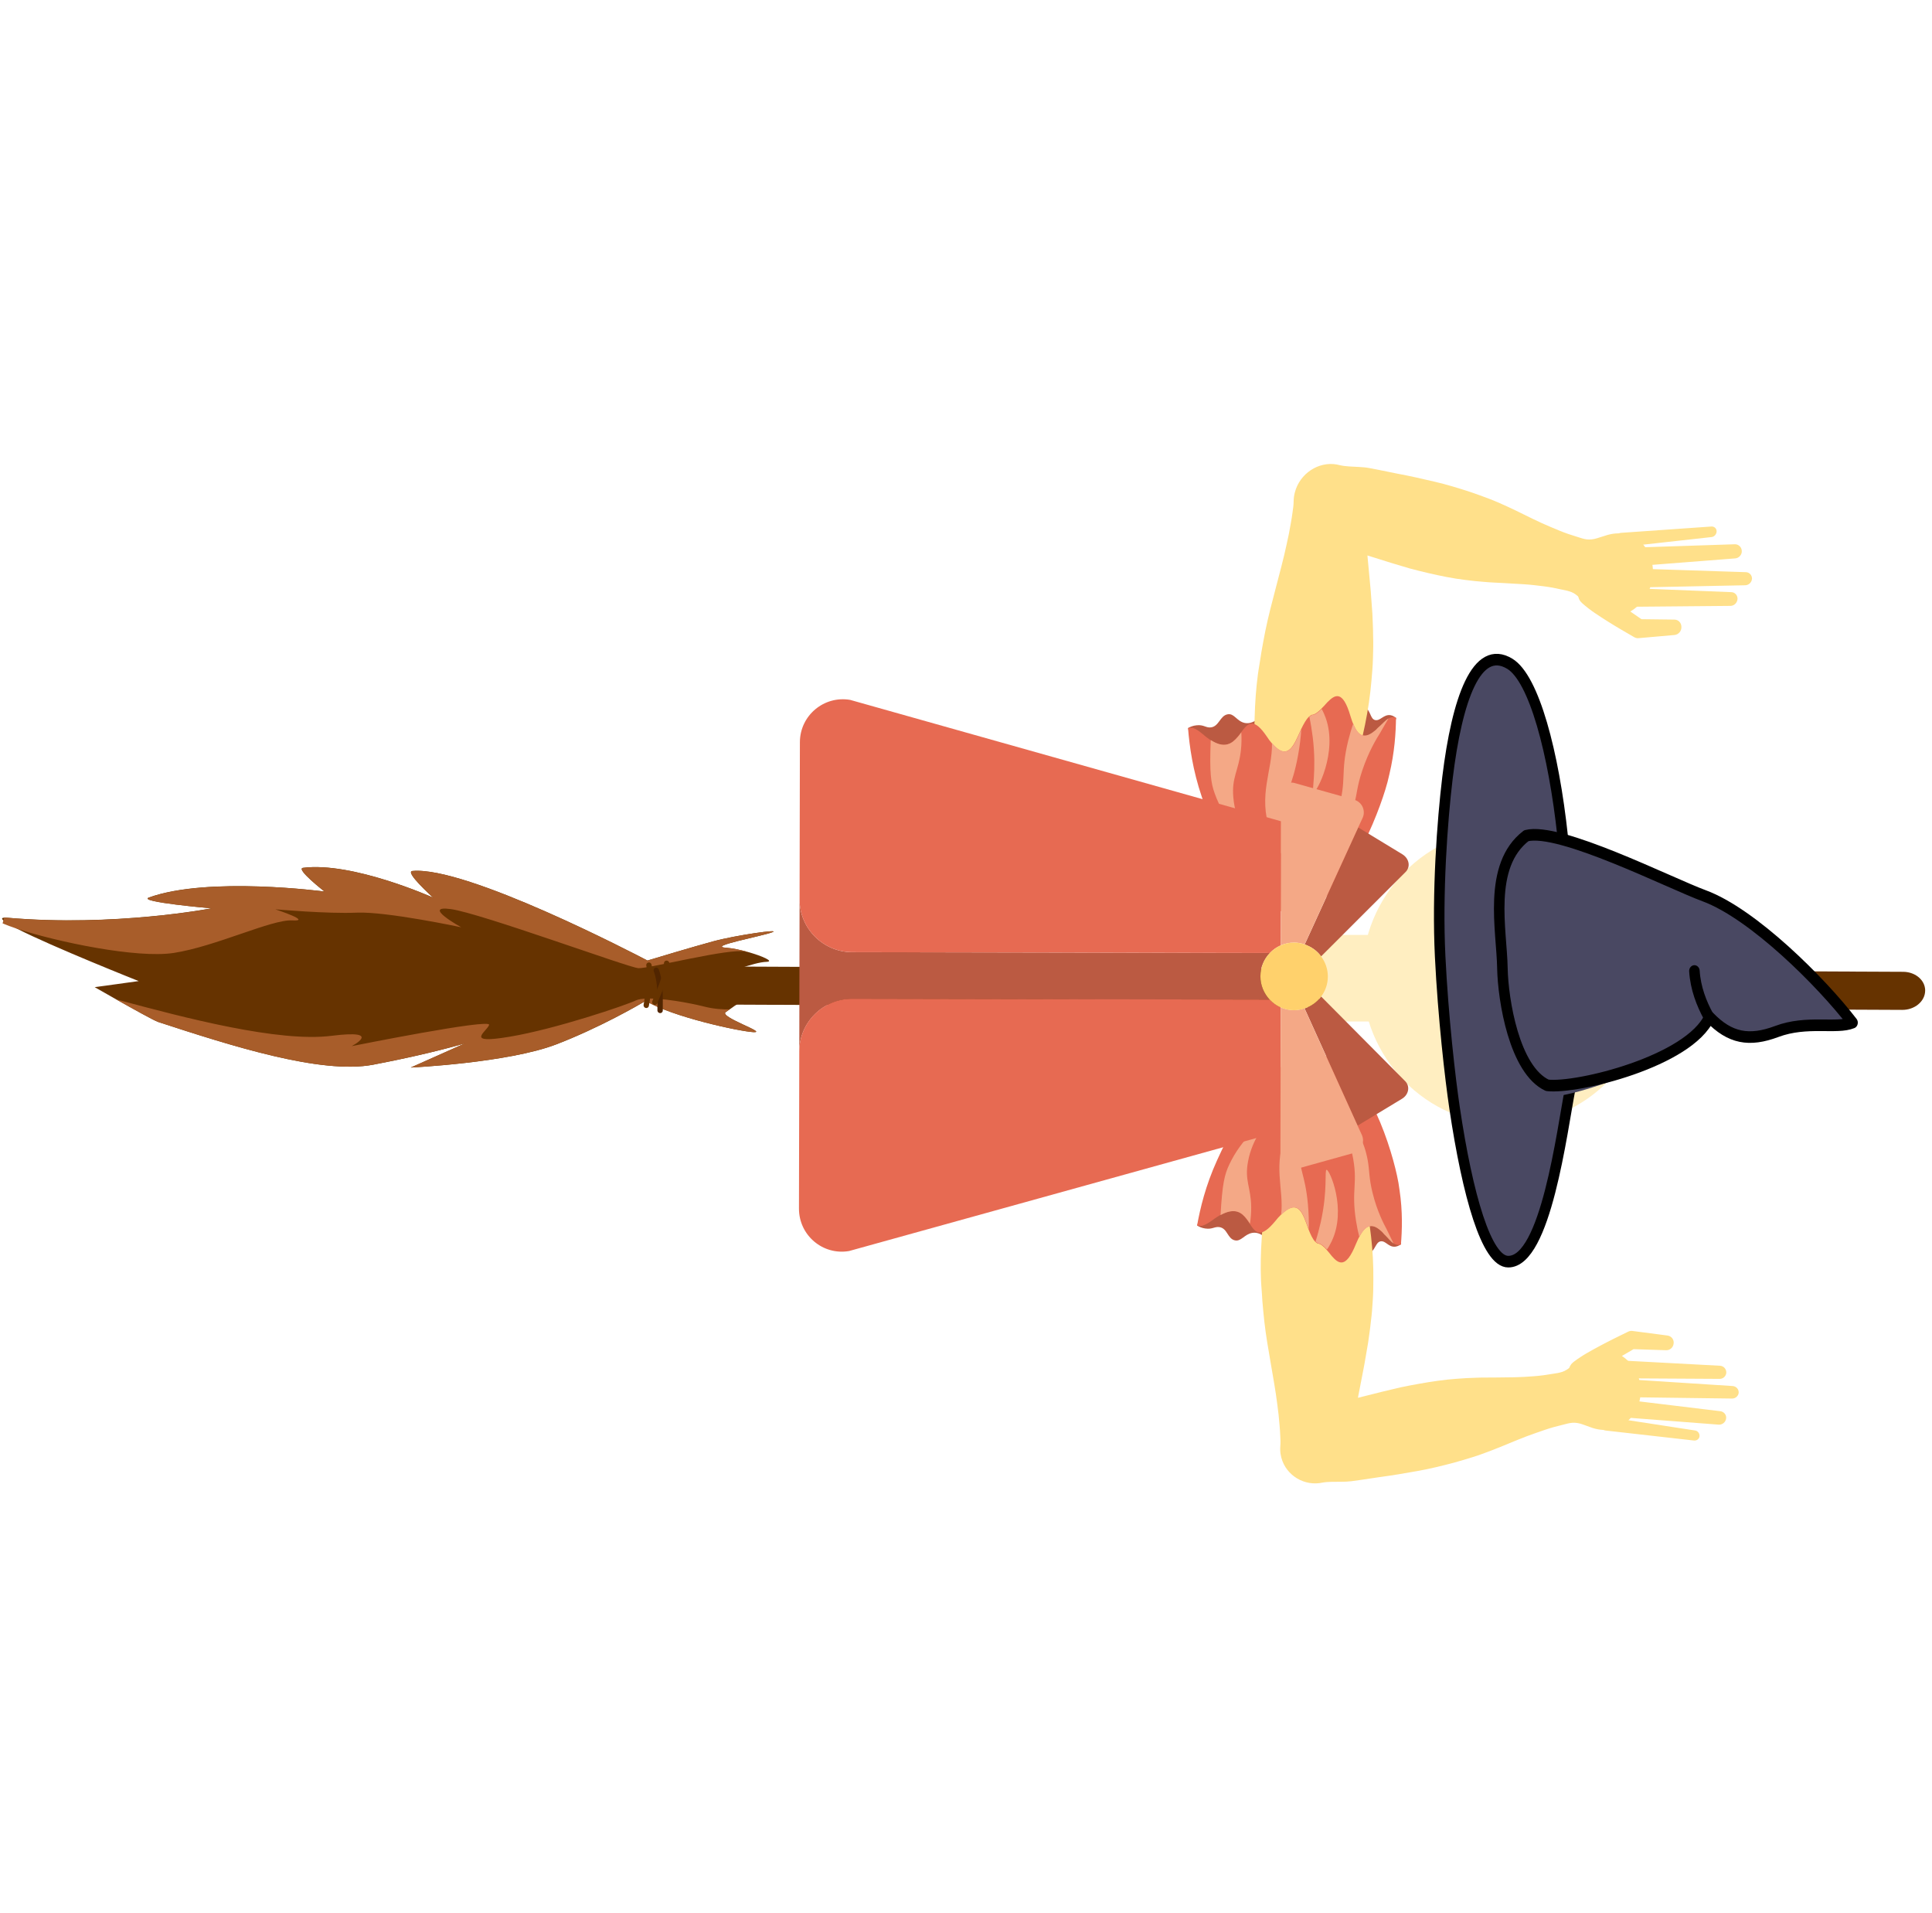 <?xml version="1.0" encoding="utf-8"?>
<svg viewBox="-0.623 157.056 1604.717 1588.701" width="1604.717" height="1588.701" xmlns="http://www.w3.org/2000/svg">
  <defs>
    <style type="text/css">
	.st0{fill:#663300;}
	.st1{fill:#A85D2A;}
	.st2{fill:none;stroke:#663300;stroke-width:7;stroke-linecap:round;stroke-miterlimit:10;}
	.st3{fill:none;stroke:#512500;stroke-width:7;stroke-linecap:round;stroke-miterlimit:10;}
</style>
  </defs>
  <g transform="matrix(0.413, 0.497, -0.483, 0.401, -27.438, -0.942)" style="transform-origin: 829.174px 952.349px;">
    <g>
      <path class="st0" d="M1648.1,3.4c0.9,0.6,1.8,1.2,2.6,2c10.2,9.1,10.2,26.8-0.1,39.4l-1024,1257.6c-10.3,12.6-26.9,15.5-37.1,6.4 c-10.2-9.1-10.2-26.8,0.1-39.4l1024-1257.6C1623,0.1,1637.9-3.3,1648.1,3.4z"/>
    </g>
    <path class="st0" d="M290.1,1443.3c39.5-59.1,265.3-156.4,281.5-163.4c4.2-10.3,23.7-57.6,34.9-82.9c12.6-28.5,44.1-81,39.6-68 c-5.1,15.1-40.3,79.4-22.3,59.8c5.3-5.8,13.5-12.4,21.6-18.2c16-11.4,31.8-19.4,25.2-10.7c-10.5,13.8-20.8,51-28.5,63.1 c-11.9,18.7,62.5-32.6,53.7-18.8c-7,11.1-7.8,23.4-8.4,33.3c-0.1,2.2-0.3,4.3-0.5,6.2c-1.3,11.5,55-25.2,42.7-11.3 c-12.2,13.7-82.3,70.2-119.5,83.3c-1.8,11.2-11.3,69.5-30.4,127.7c-21.2,64.8-96.6,167.8-96.6,167.8l20.7-75.9 c0,0-18.2,44.5-54.4,111.8c-33.2,61.6-135.7,128.8-218.7,182.6c-4.5,2.9-33.7,14.6-57,23.7c-16.3,6.4-29.6,11.5-29.6,11.5l1.2-2 l28.9-47.9c0,0-104.6,58.8-151.7,79.5c0,0,0,0,0,0c-9,4-15.9,6.5-19.6,7c-2.8,0.4-3.7-0.5-2.1-2.9c0.6-0.9,1.5-2,2.8-3.4 c97.3-101.2,158.4-215.8,158.4-215.8s-67.6,70.4-62.1,54.6c27.6-78.7,138.3-183.8,138.3-183.8s-46.6,10.6-41.1,1.8 c34.3-55.4,134.6-106.3,136.2-107.1C332.1,1444.9,284.1,1452.3,290.1,1443.3z"/>
    <path class="st1" d="M290.1,1443.3c39.5-59.1,265.3-156.4,281.5-163.4c4.2-10.3,23.7-57.6,34.9-82.9c12.6-28.5,44.1-81,39.6-68 c-5.1,15.1-40.3,79.4-22.3,59.8c5.3-5.8,13.5-12.4,21.6-18.2c-0.6,0.8-1.3,1.5-2,2c-16.1,11.1-62.7,113.2-71.7,123 c-8.9,9.7-183.5,113.8-212.3,140.8c-28.8,27.1,26.4,4.9,26.4,4.9s-77,62.5-100.2,93.9c-22.8,30.9-68.8,78.6-70.2,80.1 c1.7-1.1,42.7-27.5,24.9-7.9c-18.1,20-37,99.8-65.2,148.2c-24.7,42.3-106.5,109.2-152.5,138.9c0,0,0,0,0,0 c-6.6,4.2-12.4,7.7-17.2,10.2l-2.3-3.3l-2.1-2.9c0.6-0.9,1.5-2,2.8-3.4c97.3-101.2,158.4-215.8,158.4-215.8s-67.6,70.4-62.1,54.6 c27.6-78.7,138.3-183.8,138.3-183.8s-46.6,10.6-41.1,1.8c34.3-55.4,134.6-106.3,136.2-107.1 C332.1,1444.9,284.1,1452.3,290.1,1443.3z"/>
    <path class="st1" d="M230.7,1829.7c-4.5,2.9-33.7,14.6-57,23.7c75.4-54.7,176.1-128.9,212.9-188.3c36.8-59.4,26.8-11.8,26.8-11.8 s87.2-166.5,91.9-157.8c4.8,8.7-1.5,42.1,28.4-10.8c30-52.9,64.3-144.7,67.9-159.5c0.8-3.2,3.1-7.1,6.4-11.6 c12.2-16.5,38.5-39.6,56.2-52.9c10.1-7.6,17.7-16.1,23.1-23.1c-0.1,2.2-0.3,4.3-0.5,6.2c-1.3,11.5,55-25.2,42.7-11.3 c-12.2,13.7-82.3,70.2-119.5,83.3c-1.8,11.2-11.3,69.5-30.4,127.7c-21.2,64.8-96.6,167.8-96.6,167.8l20.7-75.9 c0,0-18.2,44.5-54.4,111.8C416.2,1708.7,313.7,1775.9,230.7,1829.7z"/>
    <path class="st2" d="M614.9,1319c-11.5-13.4-22.1-27.9-37.5-36.7"/>
    <path class="st3" d="M631.3,1309.2c-13.4-11.3-26.1-23.8-42.8-30"/>
    <path class="st2" d="M618.9,1307.7c-8.4-15.9-15.8-32.8-28.8-45"/>
  </g>
  <g transform="matrix(1.017, 0, 0, 1.394, -10.78, -385.582)" style="">
    <ellipse style="stroke: rgb(0, 0, 0); fill: rgb(255, 238, 193); stroke-opacity: 0;" cx="1240.182" cy="971.111" rx="117.849" ry="87.904"/>
    <rect x="1087.302" y="946.233" width="43.281" height="51.582" style="stroke: rgb(0, 0, 0); stroke-opacity: 0; fill: rgb(255, 238, 193);"/>
  </g>
  <g id="_x31_600px_xD7_1200px" class="st0" style="display: none; fill: rgb(0, 0, 0);" transform="matrix(1, 0, 0, 1, 1085.186, 859.264)"/>
  <g id="ñÇñ_x40_égÇ_xA2_ÇÃèóÇÃéq" transform="matrix(1.094, 0, 0, 1.206, 944.637, 819.19)" style="">
    <g style="transform-origin: 185.171px 139.822px;" transform="matrix(0.195, 1.112, -1.112, 0.195, 190.509, -44.725)">
      <g>
        <g>
          <g>
            <path class="st1" d="M366.7,256.7c4.4-24.8-72-49.2-97.2-59.4c-45.6-18.6-101.5-18.6-151.7-21.4c-51.7-2.9-98.4,2.3-110.1,16.8 c-16,19.9,15.2,38.7,61.2,53.3c25.3,8,68.2,19.1,106.6,23.7c36.7,4.4,74.2,6.2,92.7,6.4C322.2,276.7,364.3,271.1,366.7,256.7z" style="fill: rgb(73, 72, 98); stroke: rgb(0, 0, 0); stroke-linecap: round; stroke-linejoin: round; stroke-width: 7.077px;"/>
            <path class="st2" d="M268.8,224.8c-16.2,11.5-61.6,6.5-80.7,5.6c-17.7-0.9-59.8-9.1-72.9-24.4c-12.4-14.4,43.1-96.1,54.7-117.7 C186.2,58,234.9,20,263.1,3.5c2.1,11.2-6.8,29.9-3.5,51.1c3,19.3-1.3,31.8-16.5,43.1C267.3,115.6,280.3,216.6,268.8,224.8z" style="fill: rgb(73, 72, 98); stroke: none; stroke-linecap: butt; stroke-miterlimit: 4; stroke-width: 1px;"/>
            <path class="st4" d="M242.7,98.2c-8.5,3.3-18.5,5.7-29,4.6" style="fill: rgb(83, 75, 108); stroke: rgb(0, 0, 0); stroke-linecap: round; stroke-linejoin: round; stroke-width: 7.077px;"/>
            <path class="st5" d="M265.3,212.3c-13.1,20.3-56.5,20.3-75.5,17.4c-22.7-3.6-63.4-0.6-76.9-29.8 c-1.4-22.8,45.2-90.1,56.8-111.6C186.2,58,234.9,20,263.1,3.5c2.1,11.2-6.8,29.9-3.5,51.1c3,19.3-1.3,31.8-16.5,43.1 C267.3,115.6,270.9,192.9,265.3,212.3z" style="fill: none; stroke: rgb(0, 0, 0); stroke-linecap: round; stroke-linejoin: round; stroke-width: 7.077px;"/>
          </g>
        </g>
      </g>
    </g>
  </g>
  <g id="j_1_" transform="matrix(1.47, -0.716, 0.716, 1.47, 1081.885, 1086.142)" style="transform-origin: 112.004px 131.757px;">
    <path id="y_602_" class="st17" d="M13.5,54.5c0.6,0.9,1.5,2.1,3,3.1c3,2.1,4.8,1.1,6.9,2.6c3.3,2.4,1,7,4,9.4 c2.6,2.1,5.7-0.7,9.7,0.5c4.4,1.4,5.2,6.3,8.4,12.1c1.4,2.6,10.5,18.6,22.2,19.4c3.8,0.3,7-1.1,11.6,1c2.8,1.3,3.6,2.8,6,2.9 c4.1,0.2,5.8-3.8,8.5-3c2.5,0.8,2.2,4.5,5.5,5.7c1.2,0.4,2.4,0.3,3.2,0.1c2.2-6.4,5.2-18,2-31.1c-7.1-29-40.5-50-62-43.6 c-6.2,1.9-18.7,8.2-28,19.8C13.9,54,13.7,54.3,13.5,54.5z" style="fill: rgb(187, 90, 66);"/>
    <g id="y_600_">
      <path class="st0" d="M112.7,37.1c-0.8,1.6-1.5,3.2-2.1,4.9c-0.7,1.7-1.4,3.3-2.1,5c-0.7,1.7-1.3,3.3-1.9,5 c-0.6,1.7-1.3,3.4-1.9,5.1l-3.6,10.2c-1.2,3.4-2.5,6.8-3.6,10.2c-1.2,3.4-2.3,6.8-3.5,10.3c-1.2,3.4-2.3,6.9-3.5,10.3 c-2.4,6.8-5.2,13.5-8.4,19.9l-1.2,2.4l-1.2,2.4c-0.8,1.6-1.7,3.2-2.6,4.8c-1.8,3.2-3.6,6.3-5.6,9.3c-1.9,3.1-4,6.1-6,9.1 c-2.1,3-4.3,5.9-6.4,8.9l-6.6,8.8c-2.2,2.9-4.4,5.8-6.5,8.8c-2.1,2.9-4.2,5.9-6.2,8.9c-1,1.5-2,3-3,4.5c-1,1.5-2,3-2.7,4.7 l-11.3-25.7c3.1,0.7,6.5,0.7,9.7,1c1.6,0.1,3.3,0.3,4.8,0.6l4.7,1l9.5,2c3.2,0.7,6.3,1.3,9.5,2c3.2,0.7,6.3,1.4,9.4,2.1 c3.1,0.8,6.2,1.6,9.3,2.5c3.1,0.9,6.2,1.8,9.2,2.8c3.1,1,6.1,2.1,9.1,3.3c3,1.2,6,2.4,9,3.8c3,1.3,5.9,2.8,8.9,4.2 c3,1.4,5.9,2.8,8.9,4.2c3,1.4,6,2.6,9,3.8c3,1.2,6.1,2.2,9.2,3.1l2.3,0.7c0.8,0.2,1.6,0.4,2.4,0.5c1.6,0.2,3.3,0,5.1-0.5 c1.8-0.5,3.6-1.1,5.4-1.6c1.8-0.5,3.5-0.7,5.2-0.7c1.7,0,3.3,0.2,4.8,0.6c1.6,0.4,3.1,0.9,4.5,1.9c9.5,6.9,11.6,20.1,4.7,29.6 c-3.6,5-9.1,7.9-14.7,8.6c-1.7,0.2-3.3-0.1-4.9-0.5c-1.5-0.4-3-1.1-4.5-1.9c-1.5-0.8-2.8-1.8-4.2-3.1c-1.3-1.3-2.6-2.7-3.9-4 c-1.3-1.3-2.7-2.3-4.2-2.9c-0.7-0.3-1.5-0.5-2.3-0.7l-2.4-0.5c-3.1-0.7-6.3-1.3-9.5-1.7c-3.2-0.4-6.4-0.8-9.7-1.1 c-3.3-0.3-6.5-0.5-9.8-0.7c-3.3-0.2-6.6-0.4-9.8-0.7c-3.3-0.3-6.5-0.6-9.7-1.1c-3.2-0.5-6.4-1-9.6-1.6c-3.2-0.6-6.3-1.3-9.5-2 c-3.1-0.7-6.3-1.5-9.4-2.4c-3.1-0.9-6.2-1.8-9.3-2.7c-3.1-0.9-6.1-1.9-9.2-2.9l-9.2-2.9l-4.6-1.5c-1.5-0.5-3-1.2-4.5-1.9 c-3-1.4-5.9-3-9-3.9l-1.4-0.4C3.2,196.3-2,186.7,0.7,177.6c0.4-1.4,1-2.7,1.7-3.9c0.9-1.5,1.6-3.1,2.3-4.8c0.7-1.6,1.4-3.3,2-4.9 c1.3-3.3,2.5-6.6,3.6-10c2.3-6.7,4.2-13.6,6.2-20.4c1-3.4,2-6.8,3-10.2l1.6-5.1l1.7-5c1.2-3.3,2.4-6.6,3.7-9.9 c0.7-1.6,1.3-3.2,2-4.9l1-2.5l1-2.4c2.8-6.4,6-12.6,9.5-18.7l5.2-9.1c1.8-3,3.5-6.1,5.2-9.2c1.7-3.1,3.3-6.2,4.9-9.3l4.8-9.4 c1.6-3.1,3.1-6.3,4.5-9.5c0.7-1.6,1.4-3.2,2-4.8c0.7-1.6,1.3-3.3,1.9-5C73,6.4,86.8,0,99.2,4.5c12.4,4.5,18.9,18.3,14.3,30.7 C113.3,35.8,113,36.5,112.7,37.1z" style="fill: rgb(255, 224, 138);"/>
    </g>
    <g id="k_1599_">
      <path class="st0" d="M207.4,261.4l-43.2-25.3c-2.1-1.3-2.9-4-1.6-6.2s4-2.9,6.2-1.6c0.1,0,0.1,0.1,0.2,0.1l42.1,27.2 c1.6,1,2.1,3.2,1,4.7C211.1,261.8,209,262.3,207.4,261.4z" style="fill: rgb(255, 224, 138);"/>
    </g>
    <g id="k_1597_">
      <path class="st0" d="M199.9,215.7l-15.9-8.4l2.5,0.6h0c-5,0.4-10,0.7-14.9,1.2c-2.5,0.2-4.9,0.5-7.3,0.9c-1.2,0.2-2.4,0.4-3.5,0.6 c-0.6,0.1-1.1,0.2-1.7,0.3c-0.6,0.1-1,0.3-1.5,0.4l-0.4,0.1c-3,0.7-6-1.1-6.7-4.1c-0.7-3,1.1-6,4.1-6.7c0.1,0,0.2,0,0.3-0.1 c0.7-0.1,1.5-0.3,2.2-0.4c0.7-0.1,1.4-0.2,2.1-0.3c1.4-0.2,2.7-0.3,4-0.4c2.6-0.2,5.2-0.3,7.8-0.4c5.1-0.2,10.2-0.2,15.3-0.2h0 h0.4c0.8,0,1.5,0.2,2.1,0.6l15,9.9c1.7,1.1,2.2,3.4,1,5.1C203.7,216.1,201.6,216.6,199.9,215.7z" style="fill: rgb(255, 224, 138);"/>
    </g>
    <g id="k_1595_">
      <path class="st0" d="M218,240.7l-42.9-21.2c-2.2-1.1-3.1-3.8-2-6c1.1-2.2,3.8-3.1,6-2c0.1,0,0.1,0.1,0.2,0.1l41.8,23.2 c1.6,0.9,2.2,2.9,1.3,4.6C221.5,240.9,219.6,241.5,218,240.7z" style="fill: rgb(255, 224, 138);"/>
    </g>
    <g id="k_1593_">
      <path class="st0" d="M219.4,252.5l-45.1-22.7c-2.2-1.1-3.1-3.8-2-6s3.8-3.1,6-2c0.1,0,0.1,0.1,0.2,0.1l43.9,25 c1.5,0.9,2.1,2.8,1.2,4.4C222.7,252.7,220.9,253.2,219.4,252.5z" style="fill: rgb(255, 224, 138);"/>
    </g>
    <g id="k_10_">
      <path class="st0" d="M192.5,263.1l-38.1-24.2c-1.6-1-2.1-3.2-1.1-4.8s3.2-2.1,4.8-1.1c0,0,0.1,0.1,0.1,0.1l37.1,25.7 c1.2,0.8,1.5,2.5,0.7,3.7C195.3,263.6,193.7,263.9,192.5,263.1z" style="fill: rgb(255, 224, 138);"/>
    </g>
    <g id="y_598_">
      <path class="st1" d="M115.9,76c-0.6,2.5-1.3,5-2.1,7.3c-3.3,10.5-7.8,19-11.5,25.2c-0.3,0-0.7-0.1-1.2-0.4c-0.8-0.4-1.4-1-1.8-1.7 c-0.9-1.6-1.3-3.8-2.2-6.6l0,0c-0.2-0.5-0.4-1.1-0.6-1.7c-0.9-2.3-2.1-4.2-4-4.9c-1.7-0.6-4-0.1-7.5,2.5c-0.6,0.4-1.2,0.9-1.9,1.5 c-0.4,0.3-0.8,0.7-1.3,1.1c-10,9-12.2,5.2-13.6,0.1c-0.3-1.3-0.6-2.8-1-4.1c-0.6-2.2-1.4-4.1-2.8-4.9c0,0,0,0,0-0.1 c-0.2-0.3-0.4-0.7-0.6-1.2c-0.6-1.8-0.5-4.4-0.3-7.1c0.2-2.1,0.5-4.4,0.6-6.4c0.2-5.4-1.1-9.4-10-6.4c-1.2,0.4-2.5,0.9-3.9,1.6 c-5.3,2.4-8.2,2.7-9.8,1.7c-1.8-1-2.2-3.5-2.5-6.2c-0.1-0.9-0.2-1.8-0.4-2.7c0,0,0,0,0,0c-0.8-4.2-2.7-8.2-11.1-7.8 c-1.1,0.1-2.3,0.2-3.5,0.4c0,0-5.6,1.2-7.7,0.3c-0.7-0.3-1.2-0.7-1.2-0.7c-0.2-0.1-0.4-0.3-0.5-0.4c5.1-7,12.7-16.3,23.6-25.3 c7.5-6.2,47.1-39,69.1-26.2C126.2,14.6,120.3,57.8,115.9,76z" style="fill: rgb(231, 106, 82);"/>
    </g>
    <path id="y_597_" class="st2" d="M42.4,57.8c-1.3,2.8-2.8,5.3-4.4,7.6c-0.1-0.9-0.2-1.8-0.4-2.7c0,0,0,0,0,0 c-0.8-4.2-2.7-8.2-11.1-7.8c7.8-14,10.9-17.7,15.3-21.2c11.4-9.2,24.3-11.7,24.9-10.7C67.1,23.8,58,27,51,36.5 C45.1,44.4,46.6,48.7,42.4,57.8z" style="fill: rgb(244, 168, 134); stroke: none; stroke-linecap: butt; stroke-miterlimit: 4; stroke-width: 1px;"/>
    <path id="y_596_" class="st2" d="M71.4,91.6c-1.4,1.1-2.7,2-4,2.7c-0.6-2.2-1.4-4.1-2.8-4.9c0,0,0,0,0-0.1 c-0.2-0.3-0.4-0.7-0.6-1.2c2.2-2.3,4.6-5.1,6.7-7.7c10.5-13.2,13.2-23,14.3-22.6C86.4,58.4,85.6,80.3,71.4,91.6z" style="fill: rgb(244, 168, 134); stroke: none; stroke-linecap: butt; stroke-miterlimit: 4; stroke-width: 1px;"/>
    <path id="y_595_" class="st2" d="M54.2,68.3c7.3-11.4,6.9-24.9,21.5-36.9c7.7-6.3,16.3-9.6,17.1-8.5c0.9,1.3-8.6,6.9-15.4,19.3 c-5.3,9.6-3,12.4-8.6,27.2c-1.7,4.5-3.5,8.4-5.2,11.6c0.2-2.1,0.5-4.4,0.6-6.4C64.4,69.2,63.1,65.3,54.2,68.3z" style="fill: rgb(244, 168, 134); stroke: none; stroke-linecap: butt; stroke-miterlimit: 4; stroke-width: 1px;"/>
    <path id="y_17_" class="st2" d="M105.9,62.6c-1.5,5.3-3.3,8-5,15.8c-2.1,9.7-1.8,17.1-1.7,19.7c0,2.2,0,5.1,0,8.3 c-0.9-1.6-1.3-3.8-2.3-6.5l0,0c-0.2-0.5-0.2-1.1-0.5-1.7c-0.9-2.3-2-4.2-3.9-4.9c-1.7-0.6-4-0.1-7.5,2.5c0.5-2.5,1.2-5.2,2.1-8.2 c4.9-15.9,9.4-16.4,13.1-31.2c4.3-17.4,1.3-29.4,2.5-29.5C104.2,26.7,111,44.7,105.9,62.6z" style="fill: rgb(244, 168, 134); stroke: none; stroke-linecap: butt; stroke-miterlimit: 4; stroke-width: 1px;"/>
  </g>
  <g id="g-1" transform="matrix(1.417, 0.817, 0.867, -1.503, 1080.808, 594.202)" style="transform-origin: 112.004px 131.757px;">
    <path id="path-1" class="st17" d="M13.5,54.5c0.6,0.9,1.5,2.1,3,3.1c3,2.1,4.8,1.1,6.9,2.6c3.3,2.4,1,7,4,9.4 c2.6,2.1,5.7-0.7,9.7,0.5c4.4,1.4,5.2,6.3,8.4,12.1c1.4,2.6,10.5,18.6,22.2,19.4c3.8,0.3,7-1.1,11.6,1c2.8,1.3,3.6,2.8,6,2.9 c4.1,0.2,5.8-3.8,8.5-3c2.5,0.8,2.2,4.5,5.5,5.7c1.2,0.4,2.4,0.3,3.2,0.1c2.2-6.4,5.2-18,2-31.1c-7.1-29-40.5-50-62-43.6 c-6.2,1.9-18.7,8.2-28,19.8C13.9,54,13.7,54.3,13.5,54.5z" style="fill: rgb(187, 90, 66);"/>
    <g id="g-2">
      <path class="st0" d="M112.7,37.1c-0.8,1.6-1.5,3.2-2.1,4.9c-0.7,1.7-1.4,3.3-2.1,5c-0.7,1.7-1.3,3.3-1.9,5 c-0.6,1.7-1.3,3.4-1.9,5.1l-3.6,10.2c-1.2,3.4-2.5,6.8-3.6,10.2c-1.2,3.4-2.3,6.8-3.5,10.3c-1.2,3.4-2.3,6.9-3.5,10.3 c-2.4,6.8-5.2,13.5-8.4,19.9l-1.2,2.4l-1.2,2.4c-0.8,1.6-1.7,3.2-2.6,4.8c-1.8,3.2-3.6,6.3-5.6,9.3c-1.9,3.1-4,6.1-6,9.1 c-2.1,3-4.3,5.9-6.4,8.9l-6.6,8.8c-2.2,2.9-4.4,5.8-6.5,8.8c-2.1,2.9-4.2,5.9-6.2,8.9c-1,1.5-2,3-3,4.5c-1,1.5-2,3-2.7,4.7 l-11.3-25.7c3.1,0.7,6.5,0.7,9.7,1c1.6,0.1,3.3,0.3,4.8,0.6l4.7,1l9.5,2c3.2,0.7,6.3,1.3,9.5,2c3.2,0.7,6.3,1.4,9.4,2.1 c3.1,0.8,6.2,1.6,9.3,2.5c3.1,0.9,6.2,1.8,9.2,2.8c3.1,1,6.1,2.1,9.1,3.3c3,1.2,6,2.4,9,3.8c3,1.3,5.9,2.8,8.9,4.2 c3,1.4,5.9,2.8,8.9,4.2c3,1.4,6,2.6,9,3.8c3,1.2,6.1,2.2,9.2,3.1l2.3,0.7c0.8,0.2,1.6,0.4,2.4,0.5c1.6,0.2,3.3,0,5.1-0.5 c1.8-0.5,3.6-1.1,5.4-1.6c1.8-0.5,3.5-0.7,5.2-0.7c1.7,0,3.3,0.2,4.8,0.6c1.6,0.4,3.1,0.9,4.5,1.9c9.5,6.9,11.6,20.1,4.7,29.6 c-3.6,5-9.1,7.9-14.7,8.6c-1.7,0.2-3.3-0.1-4.9-0.5c-1.5-0.4-3-1.1-4.5-1.9c-1.5-0.8-2.8-1.8-4.2-3.1c-1.3-1.3-2.6-2.7-3.9-4 c-1.3-1.3-2.7-2.3-4.2-2.9c-0.7-0.3-1.5-0.5-2.3-0.7l-2.4-0.5c-3.1-0.7-6.3-1.3-9.5-1.7c-3.2-0.4-6.4-0.8-9.7-1.1 c-3.3-0.3-6.5-0.5-9.8-0.7c-3.3-0.2-6.6-0.4-9.8-0.7c-3.3-0.3-6.5-0.6-9.7-1.1c-3.2-0.5-6.4-1-9.6-1.6c-3.2-0.6-6.3-1.3-9.5-2 c-3.1-0.7-6.3-1.5-9.4-2.4c-3.1-0.9-6.2-1.8-9.3-2.7c-3.1-0.9-6.1-1.9-9.2-2.9l-9.2-2.9l-4.6-1.5c-1.5-0.5-3-1.2-4.5-1.9 c-3-1.4-5.9-3-9-3.9l-1.4-0.4C3.2,196.3-2,186.7,0.7,177.6c0.4-1.4,1-2.7,1.7-3.9c0.9-1.5,1.6-3.1,2.3-4.8c0.7-1.6,1.4-3.3,2-4.9 c1.3-3.3,2.5-6.6,3.6-10c2.3-6.7,4.2-13.6,6.2-20.4c1-3.4,2-6.8,3-10.2l1.6-5.1l1.7-5c1.2-3.3,2.4-6.6,3.7-9.9 c0.7-1.6,1.3-3.2,2-4.9l1-2.5l1-2.4c2.8-6.4,6-12.6,9.5-18.7l5.2-9.1c1.8-3,3.5-6.1,5.2-9.2c1.7-3.1,3.3-6.2,4.9-9.3l4.8-9.4 c1.6-3.1,3.1-6.3,4.5-9.5c0.7-1.6,1.4-3.2,2-4.8c0.7-1.6,1.3-3.3,1.9-5C73,6.4,86.8,0,99.2,4.5c12.4,4.5,18.9,18.3,14.3,30.7 C113.3,35.8,113,36.5,112.7,37.1z" style="fill: rgb(255, 224, 138);"/>
    </g>
    <g id="g-3">
      <path class="st0" d="M207.4,261.4l-43.2-25.3c-2.1-1.3-2.9-4-1.6-6.2s4-2.9,6.2-1.6c0.1,0,0.1,0.1,0.2,0.1l42.1,27.2 c1.6,1,2.1,3.2,1,4.7C211.1,261.8,209,262.3,207.4,261.4z" style="fill: rgb(255, 224, 138);"/>
    </g>
    <g id="g-4">
      <path class="st0" d="M199.9,215.7l-15.9-8.4l2.5,0.6h0c-5,0.4-10,0.7-14.9,1.2c-2.5,0.2-4.9,0.5-7.3,0.9c-1.2,0.2-2.4,0.4-3.5,0.6 c-0.6,0.1-1.1,0.2-1.7,0.3c-0.6,0.1-1,0.3-1.5,0.4l-0.4,0.1c-3,0.7-6-1.1-6.7-4.1c-0.7-3,1.1-6,4.1-6.7c0.1,0,0.2,0,0.3-0.1 c0.7-0.1,1.5-0.3,2.2-0.4c0.7-0.1,1.4-0.2,2.1-0.3c1.4-0.2,2.7-0.3,4-0.4c2.6-0.2,5.2-0.3,7.8-0.4c5.1-0.2,10.2-0.2,15.3-0.2h0 h0.4c0.8,0,1.5,0.2,2.1,0.6l15,9.9c1.7,1.1,2.2,3.4,1,5.1C203.7,216.1,201.6,216.6,199.9,215.7z" style="fill: rgb(255, 224, 138);"/>
    </g>
    <g id="g-5">
      <path class="st0" d="M218,240.7l-42.9-21.2c-2.2-1.1-3.1-3.8-2-6c1.1-2.2,3.8-3.1,6-2c0.1,0,0.1,0.1,0.2,0.1l41.8,23.2 c1.6,0.9,2.2,2.9,1.3,4.6C221.5,240.9,219.6,241.5,218,240.7z" style="fill: rgb(255, 224, 138);"/>
    </g>
    <g id="g-6">
      <path class="st0" d="M219.4,252.5l-45.1-22.7c-2.2-1.1-3.1-3.8-2-6s3.8-3.1,6-2c0.1,0,0.1,0.1,0.2,0.1l43.9,25 c1.5,0.9,2.1,2.8,1.2,4.4C222.7,252.7,220.9,253.2,219.4,252.5z" style="fill: rgb(255, 224, 138);"/>
    </g>
    <g id="g-7">
      <path class="st0" d="M192.5,263.1l-38.1-24.2c-1.6-1-2.1-3.2-1.1-4.8s3.2-2.1,4.8-1.1c0,0,0.1,0.1,0.1,0.1l37.1,25.7 c1.2,0.8,1.5,2.5,0.7,3.7C195.3,263.6,193.7,263.9,192.5,263.1z" style="fill: rgb(255, 224, 138);"/>
    </g>
    <g id="g-8">
      <path class="st1" d="M115.9,76c-0.6,2.5-1.3,5-2.1,7.3c-3.3,10.5-7.8,19-11.5,25.2c-0.3,0-0.7-0.1-1.2-0.4c-0.8-0.4-1.4-1-1.8-1.7 c-0.9-1.6-1.3-3.8-2.2-6.6l0,0c-0.2-0.5-0.4-1.1-0.6-1.7c-0.9-2.3-2.1-4.2-4-4.9c-1.7-0.6-4-0.1-7.5,2.5c-0.6,0.4-1.2,0.9-1.9,1.5 c-0.4,0.3-0.8,0.7-1.3,1.1c-10,9-12.2,5.2-13.6,0.1c-0.3-1.3-0.6-2.8-1-4.1c-0.6-2.2-1.4-4.1-2.8-4.9c0,0,0,0,0-0.1 c-0.2-0.3-0.4-0.7-0.6-1.2c-0.6-1.8-0.5-4.4-0.3-7.1c0.2-2.1,0.5-4.4,0.6-6.4c0.2-5.4-1.1-9.4-10-6.4c-1.2,0.4-2.5,0.9-3.9,1.6 c-5.3,2.4-8.2,2.7-9.8,1.7c-1.8-1-2.2-3.5-2.5-6.2c-0.1-0.9-0.2-1.8-0.4-2.7c0,0,0,0,0,0c-0.8-4.2-2.7-8.2-11.1-7.8 c-1.1,0.1-2.3,0.2-3.5,0.4c0,0-5.6,1.2-7.7,0.3c-0.7-0.3-1.2-0.7-1.2-0.7c-0.2-0.1-0.4-0.3-0.5-0.4c5.1-7,12.7-16.3,23.6-25.3 c7.5-6.2,47.1-39,69.1-26.2C126.2,14.6,120.3,57.8,115.9,76z" style="fill: rgb(231, 106, 82);"/>
    </g>
    <path id="path-2" class="st2" d="M42.4,57.8c-1.3,2.8-2.8,5.3-4.4,7.6c-0.1-0.9-0.2-1.8-0.4-2.7c0,0,0,0,0,0 c-0.8-4.2-2.7-8.2-11.1-7.8c7.8-14,10.9-17.7,15.3-21.2c11.4-9.2,24.3-11.7,24.9-10.7C67.1,23.8,58,27,51,36.5 C45.1,44.4,46.6,48.7,42.4,57.8z" style="fill: rgb(244, 168, 134); stroke: none; stroke-linecap: butt; stroke-miterlimit: 4; stroke-width: 1px;"/>
    <path id="path-3" class="st2" d="M71.4,91.6c-1.4,1.1-2.7,2-4,2.7c-0.6-2.2-1.4-4.1-2.8-4.9c0,0,0,0,0-0.1 c-0.2-0.3-0.4-0.7-0.6-1.2c2.2-2.3,4.6-5.1,6.7-7.7c10.5-13.2,13.2-23,14.3-22.6C86.4,58.4,85.6,80.3,71.4,91.6z" style="fill: rgb(244, 168, 134); stroke: none; stroke-linecap: butt; stroke-miterlimit: 4; stroke-width: 1px;"/>
    <path id="path-4" class="st2" d="M54.2,68.3c7.3-11.4,6.9-24.9,21.5-36.9c7.7-6.3,16.3-9.6,17.1-8.5c0.9,1.3-8.6,6.9-15.4,19.3 c-5.3,9.6-3,12.4-8.6,27.2c-1.7,4.5-3.5,8.4-5.2,11.6c0.2-2.1,0.5-4.4,0.6-6.4C64.4,69.2,63.1,65.3,54.2,68.3z" style="fill: rgb(244, 168, 134); stroke: none; stroke-linecap: butt; stroke-miterlimit: 4; stroke-width: 1px;"/>
    <path id="path-5" class="st2" d="M105.9,62.6c-1.5,5.3-3.3,8-5,15.8c-2.1,9.7-1.8,17.1-1.7,19.7c0,2.2,0,5.1,0,8.3 c-0.9-1.6-1.3-3.8-2.3-6.5l0,0c-0.2-0.5-0.2-1.1-0.5-1.7c-0.9-2.3-2-4.2-3.9-4.9c-1.7-0.6-4-0.1-7.5,2.5c0.5-2.5,1.2-5.2,2.1-8.2 c4.9-15.9,9.4-16.4,13.1-31.2c4.3-17.4,1.3-29.4,2.5-29.5C104.2,26.7,111,44.7,105.9,62.6z" style="fill: rgb(244, 168, 134); stroke: none; stroke-linecap: butt; stroke-miterlimit: 4; stroke-width: 1px;"/>
  </g>
  <g transform="matrix(-0.002, 1, -1, -0.002, 686.941, 714.696)" style="transform-origin: 229.363px 252.876px;">
    <path class="st0" d="M248.8,462V115.1c-5,4.8-11.8,7.8-19.4,7.8c-7.5,0-14.3-3-19.4-7.8V462c0,24.1-19.5,43.7-43.6,43.8v0h126.2 C268.4,505.8,248.8,486.2,248.8,462" style="fill: rgb(187, 90, 66);"/>
    <path class="st1" d="M210,462V115.1c-2.7-2.6-4.9-5.6-6.4-9.1h-103L0.5,464.1c-3.7,21.8,13.1,41.7,35.2,41.7h130.5 c0.1,0,0.1,0,0.2,0C190.5,505.7,210,486.2,210,462" style="fill: rgb(231, 106, 82);"/>
    <path class="st1" d="M458.2,464.1L358.1,106h-103c-1.5,3.5-3.7,6.5-6.4,9.1V462c0,24.2,19.6,43.8,43.8,43.8h3.8H423 C445.2,505.8,462,485.9,458.2,464.1" style="fill: rgb(231, 106, 82);"/>
    <path class="st0" d="M212.7,72.5l-70.2-70c-4.3-4.3-11.2-3-14.7,2.7l-22.2,36.7l97.3,44.3C204.7,80.7,208.1,75.9,212.7,72.5" style="fill: rgb(187, 90, 66);"/>
    <path class="st2" d="M203.6,106c-1.5-3.4-2.3-7.2-2.3-11.1c0-3.1,0.6-5.9,1.5-8.7l-97.3-44.3l-7.8-3.6c-6.1-2.8-13.3,0.5-15.1,7 L68.8,94.8c-1.6,5.6,2.7,11.2,8.5,11.2h23.3H203.6z" style="fill: rgb(244, 168, 134); stroke: none; stroke-linecap: butt; stroke-miterlimit: 4; stroke-width: 1px;"/>
    <path class="st0" d="M255.9,86.2l97.3-44.3L330.9,5.2c-3.4-5.7-10.4-7-14.7-2.7l-70.2,70C250.7,75.9,254.1,80.7,255.9,86.2" style="fill: rgb(187, 90, 66);"/>
    <path class="st2" d="M257.4,94.9c0,4-0.8,7.7-2.3,11.1h103h23.3c5.9,0,10.1-5.6,8.5-11.2l-13.9-49.4c-1.8-6.5-9-9.8-15.1-7 l-7.8,3.6l-97.3,44.3C256.8,89,257.4,91.9,257.4,94.9" style="fill: rgb(244, 168, 134); stroke: none; stroke-linecap: butt; stroke-miterlimit: 4; stroke-width: 1px;"/>
    <path class="st3" d="M202.8,86.2c-0.9,2.8-1.5,5.6-1.5,8.7c0,4,0.8,7.7,2.3,11.1c1.5,3.5,3.7,6.5,6.4,9.1c5,4.8,11.8,7.8,19.4,7.8 c7.5,0,14.3-3,19.4-7.8c2.7-2.6,4.9-5.6,6.4-9.1c1.5-3.4,2.3-7.2,2.3-11.1c0-3.1-0.6-5.9-1.5-8.7c-1.8-5.5-5.3-10.3-9.8-13.7 c-4.7-3.5-10.4-5.6-16.7-5.6s-12,2.1-16.7,5.6C208.1,75.9,204.7,80.7,202.8,86.2" style="fill: rgb(255, 209, 108); stroke: none; stroke-linecap: butt; stroke-miterlimit: 4; stroke-width: 1px;"/>
  </g>
</svg>